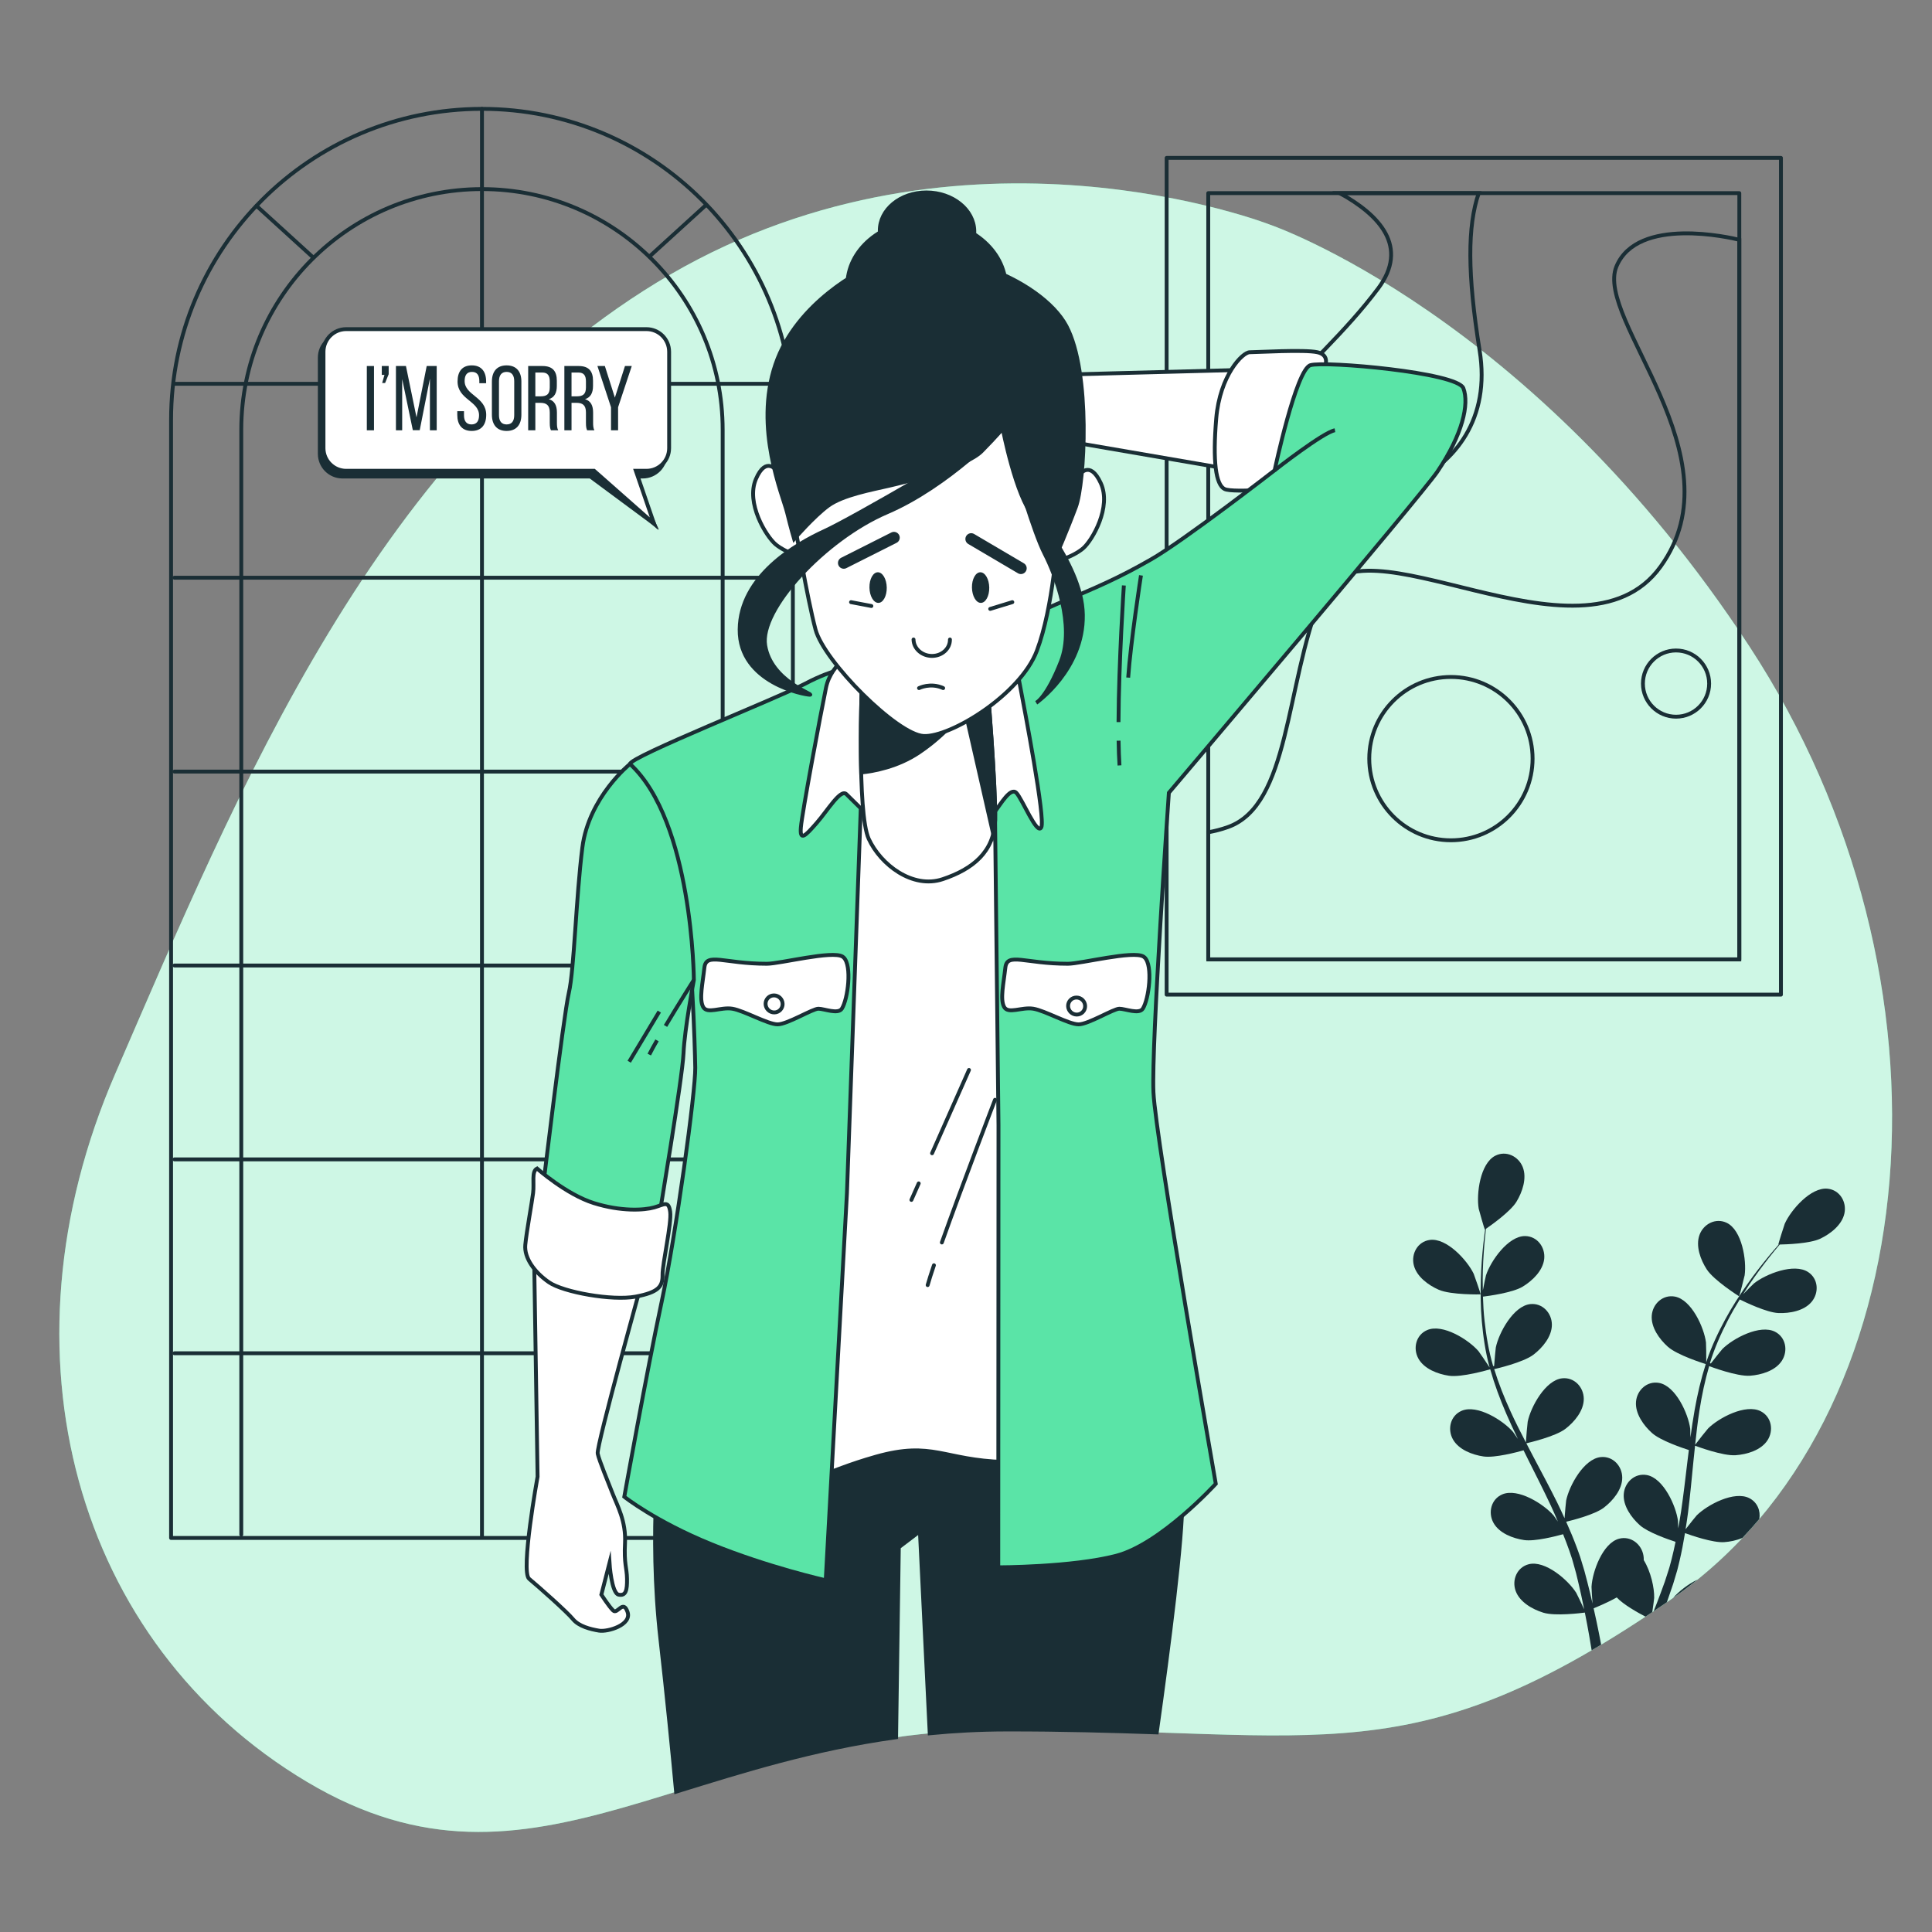 <?xml version="1.0" encoding="UTF-8" standalone="no"?>
<svg
   xmlns:dc="http://purl.org/dc/elements/1.1/"
   xmlns:cc="http://creativecommons.org/ns#"
   xmlns:rdf="http://www.w3.org/1999/02/22-rdf-syntax-ns#"
   xmlns:svg="http://www.w3.org/2000/svg"
   xmlns="http://www.w3.org/2000/svg"
   xmlns:sodipodi="http://sodipodi.sourceforge.net/DTD/sodipodi-0.dtd"
   xmlns:inkscape="http://www.inkscape.org/namespaces/inkscape"
   version="1.1"
   id="svg2"
   xml:space="preserve"
   width="666.667"
   height="666.667"
   viewBox="0 0 666.667 666.667"
   sodipodi:docname="4408183.ai"><rect x="0" y="0" width="666.667" height="666.667" fill="#808080" stroke="none"/><defs
     id="defs6"><clipPath
       clipPathUnits="userSpaceOnUse"
       id="clipPath18"><path
         d="M 0,500 H 500 V 0 H 0 Z"
         id="path16" /></clipPath><clipPath
       clipPathUnits="userSpaceOnUse"
       id="clipPath30"><path
         d="M 15.358,452.653 H 489.792 V 25.902 H 15.358 Z"
         id="path28" /></clipPath><clipPath
       clipPathUnits="userSpaceOnUse"
       id="clipPath46"><path
         d="M 0,500 H 500 V 0 H 0 Z"
         id="path44" /></clipPath><clipPath
       clipPathUnits="userSpaceOnUse"
       id="clipPath102"><path
         d="M 0,500 H 500 V 0 H 0 Z"
         id="path100" /></clipPath><clipPath
       clipPathUnits="userSpaceOnUse"
       id="clipPath130"><path
         d="M 0,500 H 500 V 0 H 0 Z"
         id="path128" /></clipPath><clipPath
       clipPathUnits="userSpaceOnUse"
       id="clipPath158"><path
         d="M 0,500 H 500 V 0 H 0 Z"
         id="path156" /></clipPath><clipPath
       clipPathUnits="userSpaceOnUse"
       id="clipPath422"><path
         d="M 0,500 H 500 V 0 H 0 Z"
         id="path420" /></clipPath></defs><sodipodi:namedview
     pagecolor="#ffffff"
     bordercolor="#666666"
     borderopacity="1"
     objecttolerance="10"
     gridtolerance="10"
     guidetolerance="10"
     inkscape:pageopacity="0"
     inkscape:pageshadow="2"
     inkscape:window-width="640"
     inkscape:window-height="480"
     id="namedview4" /><g
     id="g10"
     inkscape:groupmode="layer"
     inkscape:label="4408183"
     transform="matrix(1.333,0,0,-1.333,0,666.667)"><g
       id="g12"><g
         id="g14"
         clip-path="url(#clipPath18)"><g
           id="g20"
           transform="translate(328.833,441.938)"><path
             d="m 0,0 c 0,0 -79.342,31.17 -155.222,-12.821 -75.88,-43.992 -112.332,-134.502 -143.777,-206.942 -31.444,-72.44 -10.206,-147.606 49.578,-183.277 59.784,-35.669 98.467,13.379 180.987,13.52 82.521,0.141 105.061,-12.726 172.289,33.764 67.231,46.491 76.548,160.451 20.217,246.536 C 67.741,-23.136 0,0 0,0"
             style="fill:#5ae4a7;fill-opacity:1;fill-rule:nonzero;stroke:none"
             id="path22" /></g><g
           id="g24"><g
             id="g26" /><g
             id="g38"><g
               clip-path="url(#clipPath30)"
               opacity="0.7"
               id="g36"><g
                 transform="translate(328.833,441.938)"
                 id="g34"><path
                   d="m 0,0 c 0,0 -79.342,31.17 -155.222,-12.821 -75.88,-43.992 -112.332,-134.502 -143.777,-206.942 -31.444,-72.44 -10.206,-147.606 49.578,-183.277 59.784,-35.669 98.467,13.379 180.987,13.52 82.521,0.141 105.061,-12.726 172.289,33.764 67.231,46.491 76.548,160.451 20.217,246.536 C 67.741,-23.136 0,0 0,0"
                   style="fill:#ffffff;fill-opacity:1;fill-rule:nonzero;stroke:none"
                   id="path32" /></g></g></g></g></g></g><g
       id="g40"><g
         id="g42"
         clip-path="url(#clipPath46)"><g
           id="g48"
           transform="translate(205.244,102)"><path
             d="m 0,0 h -160.959 v 289.466 c 0,44.448 36.032,80.479 80.48,80.479 C -36.032,369.945 0,333.914 0,289.466 Z"
             style="fill:none;stroke:#1a2e35;stroke-width:1;stroke-linecap:round;stroke-linejoin:round;stroke-miterlimit:10;stroke-dasharray:none;stroke-opacity:1"
             id="path50" /></g><g
           id="g52"
           transform="translate(62.458,102.865)"><path
             d="m 0,0 v 286.005 c 0,34.411 27.896,62.307 62.307,62.307 34.41,0 62.306,-27.896 62.306,-62.307 V 0"
             style="fill:none;stroke:#1a2e35;stroke-width:1;stroke-linecap:round;stroke-linejoin:round;stroke-miterlimit:10;stroke-dasharray:none;stroke-opacity:1"
             id="path54" /></g><g
           id="g56"
           transform="translate(124.764,471.945)"><path
             d="M 0,0 V -369.513"
             style="fill:none;stroke:#1a2e35;stroke-width:1;stroke-linecap:round;stroke-linejoin:round;stroke-miterlimit:10;stroke-dasharray:none;stroke-opacity:1"
             id="path58" /></g><g
           id="g60"
           transform="translate(45.15,400.769)"><path
             d="M 0,0 H 159.012"
             style="fill:none;stroke:#1a2e35;stroke-width:1;stroke-linecap:round;stroke-linejoin:round;stroke-miterlimit:10;stroke-dasharray:none;stroke-opacity:1"
             id="path62" /></g><g
           id="g64"
           transform="translate(45.15,350.577)"><path
             d="M 0,0 H 159.012"
             style="fill:none;stroke:#1a2e35;stroke-width:1;stroke-linecap:round;stroke-linejoin:round;stroke-miterlimit:10;stroke-dasharray:none;stroke-opacity:1"
             id="path66" /></g><g
           id="g68"
           transform="translate(45.15,300.386)"><path
             d="M 0,0 H 159.012"
             style="fill:none;stroke:#1a2e35;stroke-width:1;stroke-linecap:round;stroke-linejoin:round;stroke-miterlimit:10;stroke-dasharray:none;stroke-opacity:1"
             id="path70" /></g><g
           id="g72"
           transform="translate(45.15,250.194)"><path
             d="M 0,0 H 159.012"
             style="fill:none;stroke:#1a2e35;stroke-width:1;stroke-linecap:round;stroke-linejoin:round;stroke-miterlimit:10;stroke-dasharray:none;stroke-opacity:1"
             id="path74" /></g><g
           id="g76"
           transform="translate(45.15,200.003)"><path
             d="M 0,0 H 159.012"
             style="fill:none;stroke:#1a2e35;stroke-width:1;stroke-linecap:round;stroke-linejoin:round;stroke-miterlimit:10;stroke-dasharray:none;stroke-opacity:1"
             id="path78" /></g><g
           id="g80"
           transform="translate(45.15,149.811)"><path
             d="M 0,0 H 159.012"
             style="fill:none;stroke:#1a2e35;stroke-width:1;stroke-linecap:round;stroke-linejoin:round;stroke-miterlimit:10;stroke-dasharray:none;stroke-opacity:1"
             id="path82" /></g><g
           id="g84"
           transform="translate(66.412,446.829)"><path
             d="M 0,0 14.42,-13.13"
             style="fill:none;stroke:#1a2e35;stroke-width:1;stroke-linecap:round;stroke-linejoin:round;stroke-miterlimit:10;stroke-dasharray:none;stroke-opacity:1"
             id="path86" /></g><g
           id="g88"
           transform="translate(182.512,446.829)"><path
             d="M 0,0 -14.42,-13.13"
             style="fill:none;stroke:#1a2e35;stroke-width:1;stroke-linecap:round;stroke-linejoin:round;stroke-miterlimit:10;stroke-dasharray:none;stroke-opacity:1"
             id="path90" /></g></g></g><path
       d="M 461.021,242.648 H 302 v 216.603 h 159.021 z"
       style="fill:none;stroke:#1a2e35;stroke-width:1;stroke-linecap:round;stroke-linejoin:round;stroke-miterlimit:10;stroke-dasharray:none;stroke-opacity:1"
       id="path92" /><path
       d="M 450.248,251.774 H 312.773 v 198.353 h 137.475 z"
       style="fill:none;stroke:#1a2e35;stroke-width:1;stroke-linecap:round;stroke-linejoin:round;stroke-miterlimit:10;stroke-dasharray:none;stroke-opacity:1"
       id="path94" /><g
       id="g96"><g
         id="g98"
         clip-path="url(#clipPath102)"><g
           id="g104"
           transform="translate(450.248,438.051)"><path
             d="m 0,0 c -2.247,0.555 -26.362,6.167 -31.808,-6.902 -5.713,-13.712 31.994,-49.133 11.426,-77.7 -20.567,-28.565 -78.842,14.855 -87.982,-7.998 -9.142,-22.853 -7.999,-53.704 -23.995,-59.417 -1.677,-0.598 -3.391,-1.039 -5.116,-1.361 v -32.899 H 0 Z"
             style="fill:none;stroke:#1a2e35;stroke-width:1;stroke-linecap:butt;stroke-linejoin:miter;stroke-miterlimit:10;stroke-dasharray:none;stroke-opacity:1"
             id="path106" /></g><g
           id="g108"
           transform="translate(346.81,450.127)"><path
             d="M 0,0 C 10.351,-5.694 18.003,-13.924 9.928,-24.691 -7.212,-47.543 -32.351,-61.255 -16.354,-73.824 -0.356,-86.393 41.921,-76.11 36.208,-40.688 33.049,-21.101 33.04,-8.509 35.977,0 Z"
             style="fill:none;stroke:#1a2e35;stroke-width:1;stroke-linecap:butt;stroke-linejoin:miter;stroke-miterlimit:10;stroke-dasharray:none;stroke-opacity:1"
             id="path110" /></g><g
           id="g112"
           transform="translate(396.731,303.745)"><path
             d="m 0,0 c 0,-11.674 -9.465,-21.139 -21.139,-21.139 -11.674,0 -21.139,9.465 -21.139,21.139 0,11.675 9.465,21.139 21.139,21.139 C -9.465,21.139 0,11.675 0,0 Z"
             style="fill:none;stroke:#1a2e35;stroke-width:1;stroke-linecap:butt;stroke-linejoin:miter;stroke-miterlimit:10;stroke-dasharray:none;stroke-opacity:1"
             id="path114" /></g><g
           id="g116"
           transform="translate(442.435,323.169)"><path
             d="m 0,0 c 0,-4.733 -3.837,-8.57 -8.569,-8.57 -4.734,0 -8.571,3.837 -8.571,8.57 0,4.733 3.837,8.57 8.571,8.57 C -3.837,8.57 0,4.733 0,0 Z"
             style="fill:none;stroke:#1a2e35;stroke-width:1;stroke-linecap:butt;stroke-linejoin:miter;stroke-miterlimit:10;stroke-dasharray:none;stroke-opacity:1"
             id="path118" /></g><g
           id="g120"
           transform="translate(359.023,393.442)"><path
             d="m 0,0 c 0,-3.787 -3.069,-6.856 -6.856,-6.856 -3.787,0 -6.856,3.069 -6.856,6.856 0,3.786 3.069,6.855 6.856,6.855 C -3.069,6.855 0,3.786 0,0 Z"
             style="fill:none;stroke:#1a2e35;stroke-width:1;stroke-linecap:butt;stroke-linejoin:miter;stroke-miterlimit:10;stroke-dasharray:none;stroke-opacity:1"
             id="path122" /></g></g></g><g
       id="g124"><g
         id="g126"
         clip-path="url(#clipPath130)"><g
           id="g132"
           transform="translate(433.106,86.481)"><path
             d="M 0,0 C 2.154,1.504 4.246,3.079 6.28,4.72 3.839,3.561 1.496,1.679 0,0"
             style="fill:#1a2e35;fill-opacity:1;fill-rule:nonzero;stroke:none"
             id="path134" /></g><g
           id="g136"
           transform="translate(452.856,112.298)"><path
             d="m 0,0 c -3.892,2.007 -10.868,-1.692 -13.64,-4.451 -0.173,-0.172 -1.938,-2.374 -2.884,-3.603 0.231,1.479 0.471,2.954 0.657,4.458 0.539,4.341 0.949,8.752 1.379,13.151 0.13,1.347 0.276,2.688 0.418,4.032 0.56,-0.212 7.224,-2.692 10.502,-2.462 2.914,0.204 6.567,1.274 8.254,3.865 1.651,2.535 1.062,6.066 -1.742,7.511 -3.89,2.008 -10.867,-1.692 -13.638,-4.45 -0.209,-0.208 -2.745,-3.381 -3.351,-4.219 0.313,2.957 0.651,5.901 1.104,8.791 0.618,3.987 1.444,7.865 2.523,11.563 0.261,-0.099 7.205,-2.719 10.562,-2.484 2.913,0.204 6.567,1.275 8.253,3.865 1.652,2.537 1.063,6.066 -1.741,7.512 -3.891,2.007 -10.868,-1.692 -13.638,-4.45 -0.182,-0.182 -2.117,-2.596 -3.01,-3.767 -0.123,0.064 -0.101,0.052 -0.223,0.116 1.203,3.947 2.866,7.619 4.593,10.979 0.996,1.948 2.057,3.755 3.129,5.489 1.242,-0.62 6.955,-3.394 10,-3.515 2.918,-0.118 6.667,0.546 8.628,2.934 1.921,2.34 1.722,5.913 -0.906,7.657 C 11.582,60.945 4.241,58.034 1.185,55.598 1.019,55.465 -0.522,53.931 -1.63,52.797 c 0.496,0.775 0.993,1.585 1.483,2.318 1.832,2.759 3.678,5.171 5.332,7.295 0.95,1.2 1.832,2.267 2.669,3.256 1.538,0.027 7.732,0.216 10.441,1.486 2.643,1.242 5.666,3.558 6.306,6.581 0.625,2.962 -1.197,6.042 -4.333,6.379 C 15.914,80.581 10.741,74.615 9.15,71.044 9.014,70.735 7.418,65.66 7.499,65.661 c 0,0 0.074,0.001 0.093,0.001 -0.824,-0.935 -1.696,-1.948 -2.628,-3.073 -1.702,-2.092 -3.608,-4.472 -5.506,-7.2 -1.905,-2.723 -3.897,-5.735 -5.71,-9.096 -1.82,-3.367 -3.564,-7.002 -4.877,-10.98 -0.015,-0.044 -0.024,-0.093 -0.039,-0.138 0.022,1.283 -0.034,4.871 -0.07,5.145 -0.502,3.878 -3.753,11.075 -8.058,11.871 -3.102,0.573 -5.729,-1.857 -5.976,-4.874 -0.252,-3.08 1.981,-6.164 4.159,-8.109 2.456,-2.193 9.274,-4.318 9.817,-4.486 -1.215,-3.799 -2.153,-7.797 -2.88,-11.895 -0.419,-2.342 -0.766,-4.715 -1.086,-7.098 -0.015,1.11 -0.039,2.102 -0.056,2.241 -0.503,3.878 -3.753,11.074 -8.059,11.87 -3.102,0.573 -5.728,-1.858 -5.976,-4.874 -0.252,-3.08 1.981,-6.163 4.16,-8.11 2.21,-1.973 7.986,-3.902 9.521,-4.391 -0.112,-0.915 -0.235,-1.828 -0.345,-2.744 -0.525,-4.394 -1.03,-8.782 -1.657,-13.07 -0.221,-1.511 -0.493,-2.991 -0.76,-4.473 -0.016,0.985 -0.037,1.815 -0.053,1.941 -0.502,3.878 -3.752,11.074 -8.059,11.87 -3.101,0.574 -5.728,-1.856 -5.975,-4.873 -0.252,-3.08 1.981,-6.164 4.159,-8.109 2.109,-1.884 7.425,-3.712 9.247,-4.303 -0.321,-1.509 -0.637,-3.02 -1.015,-4.469 -0.281,-0.983 -0.482,-1.949 -0.818,-2.921 -0.313,-0.969 -0.622,-1.928 -0.929,-2.877 -0.658,-1.809 -1.325,-3.678 -2.012,-5.426 -0.298,-0.776 -0.595,-1.524 -0.893,-2.266 1.126,0.756 2.264,1.529 3.417,2.32 0.544,1.523 1.066,3.063 1.621,4.706 0.286,0.957 0.575,1.923 0.866,2.898 0.311,0.961 0.517,2.017 0.781,3.033 0.564,2.369 1.021,4.799 1.426,7.256 1.583,-0.576 7.233,-2.541 10.158,-2.335 1.498,0.105 3.19,0.445 4.711,1.098 1.497,1.588 2.957,3.211 4.368,4.881 C 2.933,-3.289 2.078,-1.072 0,0"
             style="fill:#1a2e35;fill-opacity:1;fill-rule:nonzero;stroke:none"
             id="path138" /></g><g
           id="g140"
           transform="translate(428.208,86.476)"><path
             d="m 0,0 c 0.06,2.597 -0.862,6.819 -2.698,9.787 0.01,0.384 -0.011,0.767 -0.073,1.147 -0.479,2.987 -3.287,5.207 -6.334,4.395 -4.232,-1.127 -6.916,-8.554 -7.116,-12.458 -0.012,-0.23 0.139,-2.744 0.26,-4.328 -0.213,0.92 -0.409,1.816 -0.64,2.761 -0.443,1.871 -0.941,3.725 -1.469,5.723 -0.289,0.955 -0.581,1.92 -0.876,2.895 -0.272,0.973 -0.683,1.966 -1.023,2.96 -0.837,2.288 -1.796,4.566 -2.813,6.84 1.637,0.392 7.433,1.869 9.761,3.655 2.316,1.777 4.774,4.686 4.751,7.777 -0.021,3.027 -2.459,5.646 -5.595,5.305 -4.354,-0.473 -8.131,-7.407 -8.921,-11.236 -0.049,-0.24 -0.307,-3.05 -0.419,-4.598 -0.622,1.362 -1.236,2.725 -1.91,4.082 -1.947,3.918 -4.037,7.823 -6.106,11.729 -0.634,1.196 -1.252,2.395 -1.876,3.593 0.585,0.133 7.512,1.741 10.118,3.741 2.317,1.777 4.775,4.686 4.752,7.777 -0.021,3.026 -2.46,5.645 -5.595,5.305 -4.354,-0.473 -8.131,-7.408 -8.921,-11.237 -0.06,-0.289 -0.425,-4.334 -0.468,-5.368 -1.37,2.64 -2.712,5.282 -3.93,7.941 -1.683,3.667 -3.133,7.358 -4.273,11.038 0.272,0.061 7.51,1.706 10.18,3.754 2.317,1.778 4.774,4.686 4.752,7.777 -0.022,3.026 -2.46,5.645 -5.597,5.305 -4.353,-0.473 -8.13,-7.407 -8.92,-11.236 -0.053,-0.252 -0.334,-3.336 -0.434,-4.805 -0.136,-0.014 -0.111,-0.011 -0.248,-0.026 -1.173,3.957 -1.812,7.938 -2.226,11.693 -0.244,2.175 -0.357,4.267 -0.419,6.305 1.379,0.168 7.674,1.006 10.28,2.584 2.498,1.513 5.26,4.134 5.578,7.208 0.311,3.011 -1.826,5.882 -4.98,5.888 -4.378,0.008 -8.895,-6.47 -10.101,-10.189 -0.065,-0.202 -0.504,-2.332 -0.803,-3.887 -0.013,0.92 -0.045,1.869 -0.042,2.751 0.006,3.311 0.216,6.342 0.423,9.026 0.13,1.524 0.279,2.9 0.43,4.188 1.268,0.871 6.331,4.445 7.89,7 1.519,2.494 2.762,6.092 1.628,8.967 -1.112,2.815 -4.331,4.379 -7.133,2.931 -3.89,-2.011 -4.912,-9.841 -4.27,-13.697 0.057,-0.334 1.526,-5.447 1.592,-5.402 0,0 0.063,0.042 0.077,0.053 -0.172,-1.234 -0.341,-2.56 -0.496,-4.013 -0.267,-2.684 -0.543,-5.719 -0.62,-9.044 -0.087,-3.321 -0.088,-6.932 0.255,-10.735 0.339,-3.813 0.889,-7.807 1.989,-11.849 0.013,-0.045 0.031,-0.09 0.044,-0.136 -0.688,1.082 -2.716,4.043 -2.897,4.253 -2.558,2.957 -9.24,7.166 -13.27,5.455 -2.903,-1.234 -3.754,-4.709 -2.296,-7.362 1.489,-2.709 5.053,-4.048 7.943,-4.469 3.259,-0.475 10.118,1.514 10.663,1.674 1.083,-3.839 2.505,-7.691 4.16,-11.509 0.943,-2.185 1.961,-4.356 3.01,-6.52 -0.625,0.917 -1.192,1.732 -1.284,1.837 -2.558,2.957 -9.239,7.166 -13.269,5.455 -2.904,-1.233 -3.754,-4.709 -2.296,-7.361 1.488,-2.709 5.054,-4.048 7.943,-4.47 2.932,-0.427 8.814,1.151 10.365,1.59 0.411,-0.825 0.811,-1.655 1.225,-2.479 1.986,-3.955 3.986,-7.892 5.828,-11.815 0.651,-1.382 1.239,-2.767 1.834,-4.15 -0.556,0.813 -1.032,1.494 -1.115,1.589 -2.558,2.957 -9.239,7.167 -13.27,5.456 -2.903,-1.233 -3.753,-4.709 -2.295,-7.362 1.489,-2.708 5.052,-4.048 7.943,-4.469 2.798,-0.408 8.239,1 10.085,1.512 0.565,-1.434 1.136,-2.871 1.62,-4.287 0.309,-0.975 0.673,-1.892 0.929,-2.888 0.273,-0.98 0.544,-1.951 0.812,-2.913 0.449,-1.871 0.924,-3.798 1.316,-5.634 0.282,-1.275 0.528,-2.496 0.778,-3.723 -0.63,1.383 -1.923,4.064 -2.056,4.276 -2.081,3.311 -8.047,8.484 -12.29,7.403 -3.056,-0.78 -4.425,-4.086 -3.385,-6.929 1.062,-2.903 4.382,-4.767 7.174,-5.621 3.076,-0.94 9.883,-0.081 10.733,0.032 0.407,-2.034 0.785,-4.017 1.111,-5.893 0.237,-1.343 0.448,-2.622 0.649,-3.87 0.812,0.475 1.632,0.963 2.458,1.458 -0.176,0.939 -0.36,1.9 -0.557,2.889 -0.405,2.067 -0.881,4.268 -1.39,6.523 0.512,0.204 3.415,1.377 5.988,2.816 1.702,-1.844 5.419,-3.923 7.437,-4.976 0.583,0.386 1.173,0.78 1.763,1.175 C -0.264,-2.137 -0.005,-0.201 0,0"
             style="fill:#1a2e35;fill-opacity:1;fill-rule:nonzero;stroke:none"
             id="path142" /></g><g
           id="g144"
           transform="translate(372.45,166.251)"><path
             d="M 0,0 C 3.142,-1.373 10.827,-1.2 10.833,-1.199 10.913,-1.197 9.182,3.832 9.036,4.137 7.349,7.664 2.017,13.488 -2.322,12.902 -5.448,12.479 -7.187,9.351 -6.48,6.408 -5.76,3.402 -2.677,1.17 0,0"
             style="fill:#1a2e35;fill-opacity:1;fill-rule:nonzero;stroke:none"
             id="path146" /></g><g
           id="g148"
           transform="translate(439.941,180.457)"><path
             d="m 0,0 c -1.057,-2.904 0.283,-6.469 1.87,-8.92 1.863,-2.878 8.369,-6.974 8.374,-6.976 0.068,-0.043 1.398,5.107 1.444,5.442 C 12.228,-6.582 10.993,1.217 7.051,3.122 4.211,4.494 1.035,2.844 0,0"
             style="fill:#1a2e35;fill-opacity:1;fill-rule:nonzero;stroke:none"
             id="path150" /></g></g></g><g
       id="g152"><g
         id="g154"
         clip-path="url(#clipPath158)"><g
           id="g160"
           transform="translate(325.074,404.472)"><path
             d="m 0,0 -48.79,-1.29 -0.965,-17.116 46.818,-8.054 c 0,0 0.121,16.025 4.434,26.087"
             style="fill:#ffffff;fill-opacity:1;fill-rule:nonzero;stroke:#1a2e35;stroke-width:1;stroke-linecap:butt;stroke-linejoin:miter;stroke-miterlimit:10;stroke-dasharray:none;stroke-opacity:1"
             id="path162" /></g><g
           id="g164"
           transform="translate(342.951,405.217)"><path
             d="m 0,0 c 0,0 1.443,2.981 -1.922,3.727 -3.366,0.745 -15.652,0 -17.516,0 -1.864,0 -7.732,-5.963 -8.673,-17.143 -0.942,-11.18 -0.103,-17.143 2.151,-18.261 2.254,-1.118 17.51,0.372 17.51,0.372 0,0 3.137,13.789 6.017,20.125 C 0.449,-4.845 0,0 0,0"
             style="fill:#ffffff;fill-opacity:1;fill-rule:nonzero;stroke:none"
             id="path166" /></g><g
           id="g168"
           transform="translate(342.951,405.217)"><path
             d="m 0,0 c 0,0 1.443,2.981 -1.922,3.727 -3.366,0.745 -15.652,0 -17.516,0 -1.864,0 -7.732,-5.963 -8.673,-17.143 -0.942,-11.18 -0.103,-17.143 2.151,-18.261 2.254,-1.118 17.51,0.372 17.51,0.372 0,0 3.137,13.789 6.017,20.125 C 0.449,-4.845 0,0 0,0 Z"
             style="fill:none;stroke:#1a2e35;stroke-width:1;stroke-linecap:butt;stroke-linejoin:miter;stroke-miterlimit:10;stroke-dasharray:none;stroke-opacity:1"
             id="path170" /></g><g
           id="g172"
           transform="translate(299.45,51.662)"><path
             d="M 0,0 C 3.136,22.284 6.755,50.381 6.598,60.354 6.321,77.827 5.818,80.586 5.818,80.586 h -132.885 l -1.329,-3.219 c 0,0 -3.279,-25.29 -0.078,-53.338 1.681,-14.725 3.084,-29.063 4.039,-39.369 16.957,5.239 35.38,11.095 56.957,14.091 l 0.702,49.188 5.452,4.138 2.543,-52.302 c 6.3,0.614 12.86,0.97 19.73,0.982 C -24.318,0.782 -11.505,0.393 0,0"
             style="fill:#1a2e35;fill-opacity:1;fill-rule:nonzero;stroke:none"
             id="path174" /></g><g
           id="g176"
           transform="translate(299.45,51.662)"><path
             d="M 0,0 C 3.136,22.284 6.755,50.381 6.598,60.354 6.321,77.827 5.818,80.586 5.818,80.586 h -132.885 l -1.329,-3.219 c 0,0 -3.279,-25.29 -0.078,-53.338 1.681,-14.725 3.084,-29.063 4.039,-39.369 16.957,5.239 35.38,11.095 56.957,14.091 l 0.702,49.188 5.452,4.138 2.543,-52.302 c 6.3,0.614 12.86,0.97 19.73,0.982 C -24.318,0.782 -11.505,0.393 0,0 Z"
             style="fill:none;stroke:#1a2e35;stroke-width:1;stroke-linecap:butt;stroke-linejoin:miter;stroke-miterlimit:10;stroke-dasharray:none;stroke-opacity:1"
             id="path178" /></g><g
           id="g180"
           transform="translate(204.599,305.137)"><path
             d="m 0,0 h 73.11 l 8.364,-180.247 c 0,0 -10.518,-3.677 -26.159,-3.218 -15.641,0.46 -18.479,5.518 -33.128,1.38 -14.648,-4.139 -15.518,-7.358 -26.129,-5.058 l -10.612,2.299 z"
             style="fill:#ffffff;fill-opacity:1;fill-rule:nonzero;stroke:none"
             id="path182" /></g><g
           id="g184"
           transform="translate(204.599,305.137)"><path
             d="m 0,0 h 73.11 l 8.364,-180.247 c 0,0 -10.518,-3.677 -26.159,-3.218 -15.641,0.46 -18.479,5.518 -33.128,1.38 -14.648,-4.139 -15.518,-7.358 -26.129,-5.058 l -10.612,2.299 z"
             style="fill:none;stroke:#1a2e35;stroke-width:1;stroke-linecap:butt;stroke-linejoin:miter;stroke-miterlimit:10;stroke-dasharray:none;stroke-opacity:1"
             id="path186" /></g><g
           id="g188"
           transform="translate(241.764,172.597)"><path
             d="M 0,0 C -0.717,-2.124 -1.281,-3.89 -1.628,-5.138"
             style="fill:none;stroke:#1a2e35;stroke-width:1;stroke-linecap:round;stroke-linejoin:miter;stroke-miterlimit:10;stroke-dasharray:none;stroke-opacity:1"
             id="path190" /></g><g
           id="g192"
           transform="translate(257.575,215.432)"><path
             d="M 0,0 C 0,0 -8.5,-22.125 -13.763,-36.941"
             style="fill:none;stroke:#1a2e35;stroke-width:1;stroke-linecap:round;stroke-linejoin:miter;stroke-miterlimit:10;stroke-dasharray:none;stroke-opacity:1"
             id="path194" /></g><g
           id="g196"
           transform="translate(237.821,193.786)"><path
             d="M 0,0 -1.893,-4.271"
             style="fill:none;stroke:#1a2e35;stroke-width:1;stroke-linecap:round;stroke-linejoin:miter;stroke-miterlimit:10;stroke-dasharray:none;stroke-opacity:1"
             id="path198" /></g><g
           id="g200"
           transform="translate(250.836,223.152)"><path
             d="M 0,0 -9.558,-21.563"
             style="fill:none;stroke:#1a2e35;stroke-width:1;stroke-linecap:round;stroke-linejoin:miter;stroke-miterlimit:10;stroke-dasharray:none;stroke-opacity:1"
             id="path202" /></g><g
           id="g204"
           transform="translate(257.563,290.06)"><path
             d="M 0,0 0.91,-81.243 0.854,-195.655 c 0,0 19.005,0 30.511,2.982 11.506,2.981 25.793,18.633 25.793,18.633 0,0 -15.567,89.07 -16.135,101.369 -0.566,12.297 3.994,77.516 3.994,77.516 0,0 65.325,76.94 69.496,83.107 6.555,9.689 8.296,17.515 6.74,21.615 -1.556,4.099 -35.889,7.08 -39.598,5.963 -3.709,-1.118 -9.26,-27.206 -9.26,-27.206 0,0 -23.563,-18.261 -32.058,-23.106 C 31.842,60.374 26.66,58.138 15.923,53.666 5.186,49.193 -3.262,41.367 -3.262,41.367 Z"
             style="fill:#5ae4a7;fill-opacity:1;fill-rule:nonzero;stroke:none"
             id="path206" /></g><g
           id="g208"
           transform="translate(257.563,290.06)"><path
             d="M 0,0 0.91,-81.243 0.854,-195.655 c 0,0 19.005,0 30.511,2.982 11.506,2.981 25.793,18.633 25.793,18.633 0,0 -15.567,89.07 -16.135,101.369 -0.566,12.297 3.994,77.516 3.994,77.516 0,0 65.325,76.94 69.496,83.107 6.555,9.689 8.296,17.515 6.74,21.615 -1.556,4.099 -35.889,7.08 -39.598,5.963 -3.709,-1.118 -9.26,-27.206 -9.26,-27.206 0,0 -23.563,-18.261 -32.058,-23.106 C 31.842,60.374 26.66,58.138 15.923,53.666 5.186,49.193 -3.262,41.367 -3.262,41.367 Z"
             style="fill:none;stroke:#1a2e35;stroke-width:1;stroke-linecap:butt;stroke-linejoin:miter;stroke-miterlimit:10;stroke-dasharray:none;stroke-opacity:1"
             id="path210" /></g><g
           id="g212"
           transform="translate(289.562,308.388)"><path
             d="M 0,0 C 0.036,-2.339 0.11,-4.506 0.235,-6.402"
             style="fill:none;stroke:#1a2e35;stroke-width:1;stroke-linecap:butt;stroke-linejoin:miter;stroke-miterlimit:10;stroke-dasharray:none;stroke-opacity:1"
             id="path214" /></g><g
           id="g216"
           transform="translate(290.926,348.57)"><path
             d="M 0,0 C 0,0 -1.313,-19.725 -1.385,-35.37"
             style="fill:none;stroke:#1a2e35;stroke-width:1;stroke-linecap:butt;stroke-linejoin:miter;stroke-miterlimit:10;stroke-dasharray:none;stroke-opacity:1"
             id="path218" /></g><g
           id="g220"
           transform="translate(295.356,351.179)"><path
             d="M 0,0 C 0,0 -2.705,-17.516 -3.309,-26.46"
             style="fill:none;stroke:#1a2e35;stroke-width:1;stroke-linecap:butt;stroke-linejoin:miter;stroke-miterlimit:10;stroke-dasharray:none;stroke-opacity:1"
             id="path222" /></g><g
           id="g224"
           transform="translate(329.958,378.384)"><path
             d="M 0,0 C 0,0 12.587,9.859 15.614,10.365"
             style="fill:none;stroke:#1a2e35;stroke-width:1;stroke-linecap:butt;stroke-linejoin:miter;stroke-miterlimit:10;stroke-dasharray:none;stroke-opacity:1"
             id="path226" /></g><g
           id="g228"
           transform="translate(222.869,292.296)"><path
             d="m 0,0 -3.623,-100.995 -5.498,-100.25 c 0,0 -14.96,3.354 -29.588,9.317 -14.629,5.963 -22.555,12.299 -22.555,12.299 0,0 5.824,32.422 9.64,50.31 3.818,17.889 8.825,54.784 8.731,60.746 -0.094,5.963 -0.873,31.678 -3.327,45.467 -2.453,13.789 -13.537,31.305 -13.567,33.168 -0.029,1.864 38.488,17.143 45.51,20.87 7.022,3.727 12.6,4.472 12.6,4.472 l 1.875,-0.745 z"
             style="fill:#5ae4a7;fill-opacity:1;fill-rule:nonzero;stroke:none"
             id="path230" /></g><g
           id="g232"
           transform="translate(222.869,292.296)"><path
             d="m 0,0 -3.623,-100.995 -5.498,-100.25 c 0,0 -14.96,3.354 -29.588,9.317 -14.629,5.963 -22.555,12.299 -22.555,12.299 0,0 5.824,32.422 9.64,50.31 3.818,17.889 8.825,54.784 8.731,60.746 -0.094,5.963 -0.873,31.678 -3.327,45.467 -2.453,13.789 -13.537,31.305 -13.567,33.168 -0.029,1.864 38.488,17.143 45.51,20.87 7.022,3.727 12.6,4.472 12.6,4.472 l 1.875,-0.745 z"
             style="fill:none;stroke:#1a2e35;stroke-width:1;stroke-linecap:butt;stroke-linejoin:miter;stroke-miterlimit:10;stroke-dasharray:none;stroke-opacity:1"
             id="path234" /></g><g
           id="g236"
           transform="translate(222.24,332.173)"><path
             d="m 0,0 c 0,0 -7.028,-3.354 -8.413,-10.063 -1.385,-6.708 -6.196,-32.422 -6.51,-36.149 -0.314,-3.727 1.153,-2.236 4.082,1.118 2.928,3.354 6.194,8.944 7.708,7.453 1.515,-1.49 7.193,-7.08 7.193,-7.08 h 27.578 c 0,0 2.224,0.745 3.686,2.608 1.461,1.864 3.999,6.336 5.513,4.845 1.514,-1.49 5.394,-11.18 6.477,-8.944 1.083,2.236 -4.197,29.814 -5.823,38.386 C 39.865,0.745 25.248,5.962 0,0"
             style="fill:#ffffff;fill-opacity:1;fill-rule:nonzero;stroke:none"
             id="path238" /></g><g
           id="g240"
           transform="translate(222.24,332.173)"><path
             d="m 0,0 c 0,0 -7.028,-3.354 -8.413,-10.063 -1.385,-6.708 -6.196,-32.422 -6.51,-36.149 -0.314,-3.727 1.153,-2.236 4.082,1.118 2.928,3.354 6.194,8.944 7.708,7.453 1.515,-1.49 7.193,-7.08 7.193,-7.08 h 27.578 c 0,0 2.224,0.745 3.686,2.608 1.461,1.864 3.999,6.336 5.513,4.845 1.514,-1.49 5.394,-11.18 6.477,-8.944 1.083,2.236 -4.197,29.814 -5.823,38.386 C 39.865,0.745 25.248,5.962 0,0 Z"
             style="fill:none;stroke:#1a2e35;stroke-width:1;stroke-linecap:butt;stroke-linejoin:miter;stroke-miterlimit:10;stroke-dasharray:none;stroke-opacity:1"
             id="path242" /></g><g
           id="g244"
           transform="translate(223.12,323.601)"><path
             d="m 0,0 c 0,0 -1.328,-33.914 1.76,-40.622 3.087,-6.708 11.386,-13.043 19.171,-10.435 7.785,2.609 13.304,7.081 13.548,15.28 0.243,8.199 -2.062,36.15 -2.062,36.15 z"
             style="fill:#ffffff;fill-opacity:1;fill-rule:nonzero;stroke:none"
             id="path246" /></g><g
           id="g248"
           transform="translate(223.12,323.601)"><path
             d="m 0,0 c 0,0 -1.328,-33.914 1.76,-40.622 3.087,-6.708 11.386,-13.043 19.171,-10.435 7.785,2.609 13.304,7.081 13.548,15.28 0.243,8.199 -2.062,36.15 -2.062,36.15 z"
             style="fill:none;stroke:#1a2e35;stroke-width:1;stroke-linecap:butt;stroke-linejoin:miter;stroke-miterlimit:10;stroke-dasharray:none;stroke-opacity:1"
             id="path250" /></g><g
           id="g252"
           transform="translate(257.599,287.824)"><path
             d="m 0,0 c 0.243,8.199 -2.062,36.149 -2.062,36.149 l -32.417,-0.372 c 0,0 -0.477,-12.228 -0.191,-23.452 3.248,0.338 9.459,1.459 14.987,5.184 7.916,5.333 11.822,11.333 11.822,11.333 l 7.363,-32.39 C -0.217,-2.447 -0.038,-1.274 0,0"
             style="fill:#1a2e35;fill-opacity:1;fill-rule:nonzero;stroke:none"
             id="path254" /></g><g
           id="g256"
           transform="translate(257.599,287.824)"><path
             d="m 0,0 c 0.243,8.199 -2.062,36.149 -2.062,36.149 l -32.417,-0.372 c 0,0 -0.477,-12.228 -0.191,-23.452 3.248,0.338 9.459,1.459 14.987,5.184 7.916,5.333 11.822,11.333 11.822,11.333 l 7.363,-32.39 C -0.217,-2.447 -0.038,-1.274 0,0 Z"
             style="fill:none;stroke:#1a2e35;stroke-width:1;stroke-linecap:butt;stroke-linejoin:miter;stroke-miterlimit:10;stroke-dasharray:none;stroke-opacity:1"
             id="path258" /></g><g
           id="g260"
           transform="translate(201.159,378.176)"><path
             d="m 0,0 c 0,0 -2.822,4.135 -5.481,-2.067 -2.659,-6.204 2.647,-14.818 5.091,-16.886 2.445,-2.068 9.036,-4.824 8.987,-1.723 C 8.548,-17.575 5.924,-4.135 3.78,0.689 1.636,5.514 0,0 0,0"
             style="fill:#ffffff;fill-opacity:1;fill-rule:nonzero;stroke:none"
             id="path262" /></g><g
           id="g264"
           transform="translate(201.159,378.176)"><path
             d="m 0,0 c 0,0 -2.822,4.135 -5.481,-2.067 -2.659,-6.204 2.647,-14.818 5.091,-16.886 2.445,-2.068 9.036,-4.824 8.987,-1.723 C 8.548,-17.575 5.924,-4.135 3.78,0.689 1.636,5.514 0,0 0,0 Z"
             style="fill:none;stroke:#1a2e35;stroke-width:1;stroke-linecap:butt;stroke-linejoin:miter;stroke-miterlimit:10;stroke-dasharray:none;stroke-opacity:1"
             id="path266" /></g><g
           id="g268"
           transform="translate(279.4,377.142)"><path
             d="M 0,0 C 0,0 2.691,4.135 5.546,-2.068 8.4,-8.271 3.368,-16.886 0.988,-18.953 c -2.38,-2.068 -8.884,-4.825 -8.932,-1.723 -0.049,3.101 2.151,16.541 4.142,21.365 C -1.811,5.514 0,0 0,0"
             style="fill:#ffffff;fill-opacity:1;fill-rule:nonzero;stroke:none"
             id="path270" /></g><g
           id="g272"
           transform="translate(279.4,377.142)"><path
             d="M 0,0 C 0,0 2.691,4.135 5.546,-2.068 8.4,-8.271 3.368,-16.886 0.988,-18.953 c -2.38,-2.068 -8.884,-4.825 -8.932,-1.723 -0.049,3.101 2.151,16.541 4.142,21.365 C -1.811,5.514 0,0 0,0 Z"
             style="fill:none;stroke:#1a2e35;stroke-width:1;stroke-linecap:butt;stroke-linejoin:miter;stroke-miterlimit:10;stroke-dasharray:none;stroke-opacity:1"
             id="path274" /></g><g
           id="g276"
           transform="translate(205.868,363.703)"><path
             d="m 0,0 c 0,0 3.045,-18.264 5.243,-26.535 2.198,-8.27 21.106,-27.223 28.004,-27.568 6.897,-0.344 24.987,10.683 29.288,22.055 4.299,11.372 5.389,29.636 5.374,30.67 -0.017,1.033 2.348,25.845 -4.341,34.804 -6.689,8.96 -34.58,7.581 -48.25,0.345 C 1.648,26.534 -5.758,15.507 0,0"
             style="fill:#ffffff;fill-opacity:1;fill-rule:nonzero;stroke:none"
             id="path278" /></g><g
           id="g280"
           transform="translate(205.868,363.703)"><path
             d="m 0,0 c 0,0 3.045,-18.264 5.243,-26.535 2.198,-8.27 21.106,-27.223 28.004,-27.568 6.897,-0.344 24.987,10.683 29.288,22.055 4.299,11.372 5.389,29.636 5.374,30.67 -0.017,1.033 2.348,25.845 -4.341,34.804 -6.689,8.96 -34.58,7.581 -48.25,0.345 C 1.648,26.534 -5.758,15.507 0,0 Z"
             style="fill:none;stroke:#1a2e35;stroke-width:1;stroke-linecap:butt;stroke-linejoin:miter;stroke-miterlimit:10;stroke-dasharray:none;stroke-opacity:1"
             id="path282" /></g><g
           id="g284"
           transform="translate(229.548,348.023)"><path
             d="m 0,0 c 0.034,-2.188 -0.94,-3.963 -2.178,-3.963 -1.237,0 -2.267,1.775 -2.302,3.963 -0.035,2.189 0.94,3.963 2.177,3.963 C -1.065,3.963 -0.035,2.189 0,0"
             style="fill:#1a2e35;fill-opacity:1;fill-rule:nonzero;stroke:none"
             id="path286" /></g><g
           id="g288"
           transform="translate(256.082,348.023)"><path
             d="m 0,0 c 0.035,-2.188 -0.939,-3.963 -2.177,-3.963 -1.237,0 -2.268,1.775 -2.302,3.963 -0.035,2.189 0.94,3.963 2.177,3.963 C -1.065,3.963 -0.034,2.189 0,0"
             style="fill:#1a2e35;fill-opacity:1;fill-rule:nonzero;stroke:none"
             id="path290" /></g><g
           id="g292"
           transform="translate(231.412,360.946)"><path
             d="M 0,0 -12.991,-6.547"
             style="fill:none;stroke:#1a2e35;stroke-width:3;stroke-linecap:round;stroke-linejoin:miter;stroke-miterlimit:10;stroke-dasharray:none;stroke-opacity:1"
             id="path294" /></g><g
           id="g296"
           transform="translate(251.404,360.601)"><path
             d="M 0,0 12.87,-7.581"
             style="fill:none;stroke:#1a2e35;stroke-width:3;stroke-linecap:round;stroke-linejoin:miter;stroke-miterlimit:10;stroke-dasharray:none;stroke-opacity:1"
             id="path298" /></g><g
           id="g300"
           transform="translate(245.907,334.581)"><path
             d="M 0,0 C 0.037,-2.35 -2.043,-4.254 -4.647,-4.254 -7.25,-4.254 -9.392,-2.35 -9.429,0"
             style="fill:none;stroke:#1a2e35;stroke-width:1;stroke-linecap:round;stroke-linejoin:miter;stroke-miterlimit:10;stroke-dasharray:none;stroke-opacity:1"
             id="path302" /></g><g
           id="g304"
           transform="translate(237.903,322)"><path
             d="M 0,0 C 0,0 2.977,1.5 6.25,0"
             style="fill:none;stroke:#1a2e35;stroke-width:1;stroke-linecap:round;stroke-linejoin:miter;stroke-miterlimit:10;stroke-dasharray:none;stroke-opacity:1"
             id="path306" /></g><g
           id="g308"
           transform="translate(220.302,344.25)"><path
             d="M 0,0 5.266,-1"
             style="fill:none;stroke:#1a2e35;stroke-width:1;stroke-linecap:round;stroke-linejoin:miter;stroke-miterlimit:10;stroke-dasharray:none;stroke-opacity:1"
             id="path310" /></g><g
           id="g312"
           transform="translate(262.052,344.25)"><path
             d="M 0,0 -5.723,-1.75"
             style="fill:none;stroke:#1a2e35;stroke-width:1;stroke-linecap:round;stroke-linejoin:miter;stroke-miterlimit:10;stroke-dasharray:none;stroke-opacity:1"
             id="path314" /></g><g
           id="g316"
           transform="translate(224.11,430.555)"><path
             d="m 0,0 c 0,0 -17.789,-8.271 -23.386,-24.811 -5.597,-16.541 1.912,-33.771 3.016,-38.251 1.105,-4.48 1.832,-6.892 1.832,-6.892 0,0 5.077,5.858 8.824,8.615 3.747,2.757 11.306,4.135 15.77,5.169 4.464,1.034 19.91,4.824 23.981,8.96 4.069,4.135 5.421,5.858 5.421,5.858 0,0 3.378,-17.575 7.94,-22.744 4.561,-5.169 5.683,-10.682 5.683,-10.682 0,0 2.992,6.892 5.306,13.094 2.315,6.203 3.931,34.805 -2.463,46.866 C 45.531,-2.757 18.467,8.96 0,0"
             style="fill:#1a2e35;fill-opacity:1;fill-rule:nonzero;stroke:none"
             id="path318" /></g><g
           id="g320"
           transform="translate(224.11,430.555)"><path
             d="m 0,0 c 0,0 -17.789,-8.271 -23.386,-24.811 -5.597,-16.541 1.912,-33.771 3.016,-38.251 1.105,-4.48 1.832,-6.892 1.832,-6.892 0,0 5.077,5.858 8.824,8.615 3.747,2.757 11.306,4.135 15.77,5.169 4.464,1.034 19.91,4.824 23.981,8.96 4.069,4.135 5.421,5.858 5.421,5.858 0,0 3.378,-17.575 7.94,-22.744 4.561,-5.169 5.683,-10.682 5.683,-10.682 0,0 2.992,6.892 5.306,13.094 2.315,6.203 3.931,34.805 -2.463,46.866 C 45.531,-2.757 18.467,8.96 0,0 Z"
             style="fill:none;stroke:#1a2e35;stroke-width:1;stroke-linecap:butt;stroke-linejoin:miter;stroke-miterlimit:10;stroke-dasharray:none;stroke-opacity:1"
             id="path322" /></g><g
           id="g324"
           transform="translate(259.567,389.203)"><path
             d="m 0,0 c 0,0 -13.895,-14.818 -29.982,-21.71 -16.087,-6.892 -33.029,-25.156 -31.504,-34.46 1.526,-9.305 12.952,-12.75 11.573,-12.75 -1.378,0 -18.313,3.101 -18.186,16.885 0.127,13.784 14.47,22.055 21.997,25.501 C -38.575,-23.088 -6.821,-4.48 0,0"
             style="fill:#1a2e35;fill-opacity:1;fill-rule:nonzero;stroke:none"
             id="path326" /></g><g
           id="g328"
           transform="translate(259.567,389.203)"><path
             d="m 0,0 c 0,0 -13.895,-14.818 -29.982,-21.71 -16.087,-6.892 -33.029,-25.156 -31.504,-34.46 1.526,-9.305 12.952,-12.75 11.573,-12.75 -1.378,0 -18.313,3.101 -18.186,16.885 0.127,13.784 14.47,22.055 21.997,25.501 C -38.575,-23.088 -6.821,-4.48 0,0 Z"
             style="fill:none;stroke:#1a2e35;stroke-width:1;stroke-linecap:butt;stroke-linejoin:miter;stroke-miterlimit:10;stroke-dasharray:none;stroke-opacity:1"
             id="path330" /></g><g
           id="g332"
           transform="translate(262.832,378.865)"><path
             d="m 0,0 c 0,0 4.741,-16.541 7.585,-22.055 2.844,-5.513 7.875,-18.608 4.231,-27.912 -3.643,-9.304 -6.379,-10.683 -6.379,-10.683 0,0 12.27,8.615 12.047,22.744 C 17.261,-23.778 2.22,-9.649 0,0"
             style="fill:#1a2e35;fill-opacity:1;fill-rule:nonzero;stroke:none"
             id="path334" /></g><g
           id="g336"
           transform="translate(262.832,378.865)"><path
             d="m 0,0 c 0,0 4.741,-16.541 7.585,-22.055 2.844,-5.513 7.875,-18.608 4.231,-27.912 -3.643,-9.304 -6.379,-10.683 -6.379,-10.683 0,0 12.27,8.615 12.047,22.744 C 17.261,-23.778 2.22,-9.649 0,0 Z"
             style="fill:none;stroke:#1a2e35;stroke-width:1;stroke-linecap:butt;stroke-linejoin:miter;stroke-miterlimit:10;stroke-dasharray:none;stroke-opacity:1"
             id="path338" /></g><g
           id="g340"
           transform="translate(260.364,426.015)"><path
             d="m 0,0 c 0.149,-9.42 -8.91,-17.058 -20.234,-17.058 -11.324,0 -20.624,7.638 -20.773,17.058 -0.149,9.421 8.91,17.058 20.234,17.058 C -9.449,17.058 -0.148,9.421 0,0"
             style="fill:#1a2e35;fill-opacity:1;fill-rule:nonzero;stroke:none"
             id="path342" /></g><g
           id="g344"
           transform="translate(260.364,426.015)"><path
             d="m 0,0 c 0.149,-9.42 -8.91,-17.058 -20.234,-17.058 -11.324,0 -20.624,7.638 -20.773,17.058 -0.149,9.421 8.91,17.058 20.234,17.058 C -9.449,17.058 -0.148,9.421 0,0 Z"
             style="fill:none;stroke:#1a2e35;stroke-width:1;stroke-linecap:butt;stroke-linejoin:miter;stroke-miterlimit:10;stroke-dasharray:none;stroke-opacity:1"
             id="path346" /></g><g
           id="g348"
           transform="translate(252.213,440.316)"><path
             d="m 0,0 c 0.087,-5.52 -5.319,-9.994 -12.076,-9.994 -6.756,0 -12.303,4.474 -12.391,9.994 -0.087,5.519 5.32,9.993 12.076,9.993 C -5.635,9.993 -0.087,5.519 0,0"
             style="fill:#1a2e35;fill-opacity:1;fill-rule:nonzero;stroke:none"
             id="path350" /></g><g
           id="g352"
           transform="translate(252.213,440.316)"><path
             d="m 0,0 c 0.087,-5.52 -5.319,-9.994 -12.076,-9.994 -6.756,0 -12.303,4.474 -12.391,9.994 -0.087,5.519 5.32,9.993 12.076,9.993 C -5.635,9.993 -0.087,5.519 0,0 Z"
             style="fill:none;stroke:#1a2e35;stroke-width:1;stroke-linecap:butt;stroke-linejoin:miter;stroke-miterlimit:10;stroke-dasharray:none;stroke-opacity:1"
             id="path354" /></g><g
           id="g356"
           transform="translate(138.274,174.158)"><path
             d="m 0,0 0.888,-56.274 c 0,0 -4.456,-24.596 -2.191,-26.46 2.266,-1.864 9.825,-8.572 11.345,-10.435 1.521,-1.863 4.514,-2.608 6.756,-2.981 2.242,-0.372 8.548,1.491 7.377,4.844 -1.171,3.355 -2.597,-0.745 -3.733,0.373 -1.135,1.119 -3.046,4.1 -3.046,4.1 l 2.106,8.198 c 0,0 0.497,-7.826 2.366,-8.198 1.869,-0.373 2.218,1.118 2.172,4.099 -0.048,2.981 -0.805,3.727 -0.52,9.317 0.284,5.59 -2.017,9.689 -3.182,12.671 -1.165,2.981 -3.489,8.571 -3.891,10.434 -0.403,1.864 11.941,46.212 11.941,46.212 0,0 -8.117,-5.216 -28.388,4.1"
             style="fill:#ffffff;fill-opacity:1;fill-rule:nonzero;stroke:none"
             id="path358" /></g><g
           id="g360"
           transform="translate(138.274,174.158)"><path
             d="m 0,0 0.888,-56.274 c 0,0 -4.456,-24.596 -2.191,-26.46 2.266,-1.864 9.825,-8.572 11.345,-10.435 1.521,-1.863 4.514,-2.608 6.756,-2.981 2.242,-0.372 8.548,1.491 7.377,4.844 -1.171,3.355 -2.597,-0.745 -3.733,0.373 -1.135,1.119 -3.046,4.1 -3.046,4.1 l 2.106,8.198 c 0,0 0.497,-7.826 2.366,-8.198 1.869,-0.373 2.218,1.118 2.172,4.099 -0.048,2.981 -0.805,3.727 -0.52,9.317 0.284,5.59 -2.017,9.689 -3.182,12.671 -1.165,2.981 -3.489,8.571 -3.891,10.434 -0.403,1.864 11.941,46.212 11.941,46.212 0,0 -8.117,-5.216 -28.388,4.1 z"
             style="fill:none;stroke:#1a2e35;stroke-width:1;stroke-linecap:butt;stroke-linejoin:miter;stroke-miterlimit:10;stroke-dasharray:none;stroke-opacity:1"
             id="path362" /></g><g
           id="g364"
           transform="translate(163.082,302.358)"><path
             d="m 0,0 c 0,0 -10.672,-8.571 -12.33,-21.615 -1.657,-13.044 -2.108,-31.677 -3.504,-37.64 -1.397,-5.963 -6.991,-52.92 -6.991,-52.92 0,0 5.3,-5.218 9.807,-7.454 4.507,-2.235 14.54,-0.372 16.025,0 1.485,0.373 4.443,1.863 4.443,1.863 0,0 6.131,36.523 6.404,42.859 0.272,6.335 2.681,19.006 2.681,19.006 0,0 -0.274,40.994 -16.535,55.901"
             style="fill:#5ae4a7;fill-opacity:1;fill-rule:nonzero;stroke:none"
             id="path366" /></g><g
           id="g368"
           transform="translate(163.082,302.358)"><path
             d="m 0,0 c 0,0 -10.672,-8.571 -12.33,-21.615 -1.657,-13.044 -2.108,-31.677 -3.504,-37.64 -1.397,-5.963 -6.991,-52.92 -6.991,-52.92 0,0 5.3,-5.218 9.807,-7.454 4.507,-2.235 14.54,-0.372 16.025,0 1.485,0.373 4.443,1.863 4.443,1.863 0,0 6.131,36.523 6.404,42.859 0.272,6.335 2.681,19.006 2.681,19.006 0,0 -0.274,40.994 -16.535,55.901 z"
             style="fill:none;stroke:#1a2e35;stroke-width:1;stroke-linecap:butt;stroke-linejoin:miter;stroke-miterlimit:10;stroke-dasharray:none;stroke-opacity:1"
             id="path370" /></g><g
           id="g372"
           transform="translate(170.08,230.81)"><path
             d="M 0,0 C -0.824,-1.436 -1.526,-2.71 -2.009,-3.676"
             style="fill:none;stroke:#1a2e35;stroke-width:1;stroke-linecap:butt;stroke-linejoin:miter;stroke-miterlimit:10;stroke-dasharray:none;stroke-opacity:1"
             id="path374" /></g><g
           id="g376"
           transform="translate(179.617,246.457)"><path
             d="M 0,0 C 0,0 -3.932,-6.208 -7.34,-11.906"
             style="fill:none;stroke:#1a2e35;stroke-width:1;stroke-linecap:butt;stroke-linejoin:miter;stroke-miterlimit:10;stroke-dasharray:none;stroke-opacity:1"
             id="path378" /></g><g
           id="g380"
           transform="translate(170.667,238.263)"><path
             d="M 0,0 -7.791,-12.984"
             style="fill:none;stroke:#1a2e35;stroke-width:1;stroke-linecap:butt;stroke-linejoin:miter;stroke-miterlimit:10;stroke-dasharray:none;stroke-opacity:1"
             id="path382" /></g><g
           id="g384"
           transform="translate(139.021,197.637)"><path
             d="m 0,0 c 0,0 7.56,-6.708 14.676,-8.944 7.116,-2.237 13.073,-1.864 15.67,-1.119 2.597,0.747 3.697,1.864 4.117,-1.118 0.419,-2.98 -2.025,-13.416 -1.977,-16.397 0.047,-2.982 -1.048,-4.472 -6.993,-5.59 -5.945,-1.118 -18.651,1.118 -22.419,3.727 -3.768,2.608 -6.436,6.336 -6.116,9.689 0.32,3.355 1.693,10.808 2.024,13.417 C -0.687,-3.727 -1.479,-0.745 0,0"
             style="fill:#ffffff;fill-opacity:1;fill-rule:nonzero;stroke:none"
             id="path386" /></g><g
           id="g388"
           transform="translate(139.021,197.637)"><path
             d="m 0,0 c 0,0 7.56,-6.708 14.676,-8.944 7.116,-2.237 13.073,-1.864 15.67,-1.119 2.597,0.747 3.697,1.864 4.117,-1.118 0.419,-2.98 -2.025,-13.416 -1.977,-16.397 0.047,-2.982 -1.048,-4.472 -6.993,-5.59 -5.945,-1.118 -18.651,1.118 -22.419,3.727 -3.768,2.608 -6.436,6.336 -6.116,9.689 0.32,3.355 1.693,10.808 2.024,13.417 C -0.687,-3.727 -1.479,-0.745 0,0 Z"
             style="fill:none;stroke:#1a2e35;stroke-width:1;stroke-linecap:butt;stroke-linejoin:miter;stroke-miterlimit:10;stroke-dasharray:none;stroke-opacity:1"
             id="path390" /></g><g
           id="g392"
           transform="translate(218.401,252.266)"><path
             d="m 0,0 c -0.09,0.087 -0.187,0.162 -0.288,0.226 -2.647,1.65 -16.173,-1.851 -19.6,-1.851 -11.129,0 -15.73,3.035 -16.172,-1.012 -0.441,-4.047 -1.39,-8.095 -0.346,-10.118 1.044,-2.024 4.553,0 7.596,-0.506 3.044,-0.506 9.17,-4.047 11.7,-4.047 2.529,0 9.042,4.047 10.56,4.047 1.518,0 5.083,-1.518 6.077,0.01 C 1.095,-10.784 2.196,-2.104 0,0"
             style="fill:#ffffff;fill-opacity:1;fill-rule:nonzero;stroke:none"
             id="path394" /></g><g
           id="g396"
           transform="translate(218.401,252.266)"><path
             d="m 0,0 c -0.09,0.087 -0.187,0.162 -0.288,0.226 -2.647,1.65 -16.173,-1.851 -19.6,-1.851 -11.129,0 -15.73,3.035 -16.172,-1.012 -0.441,-4.047 -1.39,-8.095 -0.346,-10.118 1.044,-2.024 4.553,0 7.596,-0.506 3.044,-0.506 9.17,-4.047 11.7,-4.047 2.529,0 9.042,4.047 10.56,4.047 1.518,0 5.083,-1.518 6.077,0.01 C 1.095,-10.784 2.196,-2.104 0,0 Z"
             style="fill:none;stroke:#1a2e35;stroke-width:1;stroke-linecap:butt;stroke-linejoin:miter;stroke-miterlimit:10;stroke-dasharray:none;stroke-opacity:1"
             id="path398" /></g><g
           id="g400"
           transform="translate(202.593,240.246)"><path
             d="m 0,0 c 0.019,-1.219 -0.953,-2.206 -2.171,-2.206 -1.218,0 -2.222,0.987 -2.241,2.206 -0.019,1.218 0.953,2.205 2.171,2.205 C -1.022,2.205 -0.02,1.218 0,0 Z"
             style="fill:none;stroke:#1a2e35;stroke-width:1;stroke-linecap:round;stroke-linejoin:miter;stroke-miterlimit:10;stroke-dasharray:none;stroke-opacity:1"
             id="path402" /></g><g
           id="g404"
           transform="translate(296.309,252.266)"><path
             d="m 0,0 c -0.09,0.087 -0.187,0.162 -0.288,0.226 -2.647,1.65 -16.173,-1.851 -19.6,-1.851 -11.129,0 -15.729,3.035 -16.172,-1.012 -0.441,-4.047 -1.389,-8.095 -0.345,-10.118 1.044,-2.024 4.552,0 7.596,-0.506 3.043,-0.506 9.17,-4.047 11.7,-4.047 2.529,0 9.042,4.047 10.559,4.047 1.518,0 5.083,-1.518 6.077,0.01 C 1.096,-10.784 2.197,-2.104 0,0"
             style="fill:#ffffff;fill-opacity:1;fill-rule:nonzero;stroke:none"
             id="path406" /></g><g
           id="g408"
           transform="translate(296.309,252.266)"><path
             d="m 0,0 c -0.09,0.087 -0.187,0.162 -0.288,0.226 -2.647,1.65 -16.173,-1.851 -19.6,-1.851 -11.129,0 -15.729,3.035 -16.172,-1.012 -0.441,-4.047 -1.389,-8.095 -0.345,-10.118 1.044,-2.024 4.552,0 7.596,-0.506 3.043,-0.506 9.17,-4.047 11.7,-4.047 2.529,0 9.042,4.047 10.559,4.047 1.518,0 5.083,-1.518 6.077,0.01 C 1.096,-10.784 2.197,-2.104 0,0 Z"
             style="fill:none;stroke:#1a2e35;stroke-width:1;stroke-linecap:butt;stroke-linejoin:miter;stroke-miterlimit:10;stroke-dasharray:none;stroke-opacity:1"
             id="path410" /></g><g
           id="g412"
           transform="translate(280.903,239.694)"><path
             d="m 0,0 c 0.02,-1.218 -0.953,-2.205 -2.171,-2.205 -1.218,0 -2.222,0.987 -2.24,2.205 -0.02,1.219 0.952,2.206 2.171,2.206 C -1.022,2.206 -0.02,1.219 0,0 Z"
             style="fill:none;stroke:#1a2e35;stroke-width:1;stroke-linecap:round;stroke-linejoin:miter;stroke-miterlimit:10;stroke-dasharray:none;stroke-opacity:1"
             id="path414" /></g></g></g><g
       id="g416"><g
         id="g418"
         clip-path="url(#clipPath422)"><g
           id="g424"
           transform="translate(166.39,413.435)"><path
             d="m 0,0 h -77.739 c -3.24,0 -5.867,-2.626 -5.867,-5.867 v -24.935 c 0,-3.24 2.627,-5.867 5.867,-5.867 H -13.56 L 2.912,-48.87 -2.75,-36.669 H 0 c 3.24,0 5.867,2.627 5.867,5.867 V -5.867 C 5.867,-2.626 3.24,0 0,0"
             style="fill:#1a2e35;fill-opacity:1;fill-rule:nonzero;stroke:none"
             id="path426" /></g><g
           id="g428"
           transform="translate(166.39,413.435)"><path
             d="m 0,0 h -77.739 c -3.24,0 -5.867,-2.626 -5.867,-5.867 v -24.935 c 0,-3.24 2.627,-5.867 5.867,-5.867 H -13.56 L 2.912,-48.87 -2.75,-36.669 H 0 c 3.24,0 5.867,2.627 5.867,5.867 V -5.867 C 5.867,-2.626 3.24,0 0,0 Z"
             style="fill:none;stroke:#1a2e35;stroke-width:1;stroke-linecap:butt;stroke-linejoin:miter;stroke-miterlimit:10;stroke-dasharray:none;stroke-opacity:1"
             id="path430" /></g><g
           id="g432"
           transform="translate(167.346,414.925)"><path
             d="m 0,0 h -77.739 c -3.24,0 -5.867,-2.627 -5.867,-5.867 v -24.936 c 0,-3.24 2.627,-5.866 5.867,-5.866 h 64.18 l 15.515,-13.69 -4.706,13.69 H 0 c 3.241,0 5.867,2.626 5.867,5.866 V -5.867 C 5.867,-2.627 3.241,0 0,0"
             style="fill:#ffffff;fill-opacity:1;fill-rule:nonzero;stroke:none"
             id="path434" /></g><g
           id="g436"
           transform="translate(167.346,414.925)"><path
             d="m 0,0 h -77.739 c -3.24,0 -5.867,-2.627 -5.867,-5.867 v -24.936 c 0,-3.24 2.627,-5.866 5.867,-5.866 h 64.18 l 15.515,-13.69 -4.706,13.69 H 0 c 3.241,0 5.867,2.626 5.867,5.866 V -5.867 C 5.867,-2.627 3.241,0 0,0 Z"
             style="fill:none;stroke:#1a2e35;stroke-width:1;stroke-linecap:butt;stroke-linejoin:miter;stroke-miterlimit:10;stroke-dasharray:none;stroke-opacity:1"
             id="path438" /></g><path
           d="m 96.812,388.735 h -1.854 v 16.641 h 1.854 z"
           style="fill:#1a2e35;fill-opacity:1;fill-rule:nonzero;stroke:none"
           id="path440" /><g
           id="g442"
           transform="translate(99.689,400.978)"><path
             d="m 0,0 h -0.761 l 0.594,2.092 H -0.856 V 4.398 H 0.927 V 2.282 Z"
             style="fill:#1a2e35;fill-opacity:1;fill-rule:nonzero;stroke:none"
             id="path444" /></g><g
           id="g446"
           transform="translate(108.651,388.759)"><path
             d="M 0,0 H -1.783 L -4.541,13.242 V -0.024 h -1.616 v 16.641 h 2.591 L -0.832,3.328 1.807,16.617 H 4.398 V -0.024 H 2.639 V 13.36 Z"
             style="fill:#1a2e35;fill-opacity:1;fill-rule:nonzero;stroke:none"
             id="path448" /></g><g
           id="g450"
           transform="translate(125.839,401.382)"><path
             d="m 0,0 v -0.452 h -1.759 v 0.547 c 0,1.498 -0.571,2.377 -1.902,2.377 -1.332,0 -1.902,-0.879 -1.902,-2.353 0,-3.733 5.586,-4.089 5.586,-8.772 0,-2.52 -1.212,-4.161 -3.755,-4.161 -2.544,0 -3.733,1.641 -3.733,4.161 v 0.95 h 1.736 v -1.046 c 0,-1.498 0.618,-2.377 1.949,-2.377 1.331,0 1.949,0.879 1.949,2.377 0,3.709 -5.563,4.065 -5.563,8.749 0,2.567 1.189,4.16 3.686,4.16 C -1.189,4.16 0,2.52 0,0"
             style="fill:#1a2e35;fill-opacity:1;fill-rule:nonzero;stroke:none"
             id="path452" /></g><g
           id="g454"
           transform="translate(129.167,392.657)"><path
             d="m 0,0 c 0,-1.521 0.642,-2.401 1.973,-2.401 1.356,0 1.973,0.88 1.973,2.401 v 8.796 c 0,1.498 -0.617,2.401 -1.973,2.401 C 0.642,11.197 0,10.294 0,8.796 Z m -1.831,8.701 c 0,2.544 1.261,4.184 3.804,4.184 2.568,0 3.828,-1.64 3.828,-4.184 V 0.095 c 0,-2.52 -1.26,-4.184 -3.828,-4.184 -2.543,0 -3.804,1.664 -3.804,4.184 z"
             style="fill:#1a2e35;fill-opacity:1;fill-rule:nonzero;stroke:none"
             id="path456" /></g><g
           id="g458"
           transform="translate(139.959,397.531)"><path
             d="m 0,0 c 1.474,0 2.354,0.476 2.354,2.282 v 1.593 c 0,1.498 -0.547,2.282 -1.926,2.282 h -1.807 l 0,-6.157 z m 0.476,7.845 c 2.614,0 3.708,-1.331 3.708,-3.803 V 2.687 c 0,-1.831 -0.642,-2.972 -2.068,-3.424 1.521,-0.451 2.092,-1.688 2.092,-3.471 v -2.591 c 0,-0.737 0.023,-1.427 0.333,-1.997 H 2.663 C 2.449,-8.32 2.354,-7.893 2.354,-6.775 v 2.615 c 0,1.878 -0.88,2.473 -2.425,2.473 H -1.379 V -8.796 H -3.233 V 7.845 Z"
             style="fill:#1a2e35;fill-opacity:1;fill-rule:nonzero;stroke:none"
             id="path460" /></g><g
           id="g462"
           transform="translate(149.326,397.531)"><path
             d="m 0,0 c 1.474,0 2.354,0.476 2.354,2.282 v 1.593 c 0,1.498 -0.547,2.282 -1.926,2.282 h -1.807 l 0,-6.157 z m 0.476,7.845 c 2.614,0 3.708,-1.331 3.708,-3.803 V 2.687 c 0,-1.831 -0.642,-2.972 -2.068,-3.424 1.521,-0.451 2.092,-1.688 2.092,-3.471 v -2.591 c 0,-0.737 0.023,-1.427 0.333,-1.997 H 2.663 C 2.449,-8.32 2.354,-7.893 2.354,-6.775 v 2.615 c 0,1.878 -0.88,2.473 -2.425,2.473 H -1.379 V -8.796 H -3.233 V 7.845 Z"
             style="fill:#1a2e35;fill-opacity:1;fill-rule:nonzero;stroke:none"
             id="path464" /></g><g
           id="g466"
           transform="translate(158.17,394.702)"><path
             d="m 0,0 -3.519,10.674 h 1.926 l 2.592,-8.178 2.614,8.178 h 1.76 L 1.831,0 V -5.967 H 0 Z"
             style="fill:#1a2e35;fill-opacity:1;fill-rule:nonzero;stroke:none"
             id="path468" /></g></g></g></g></svg>
